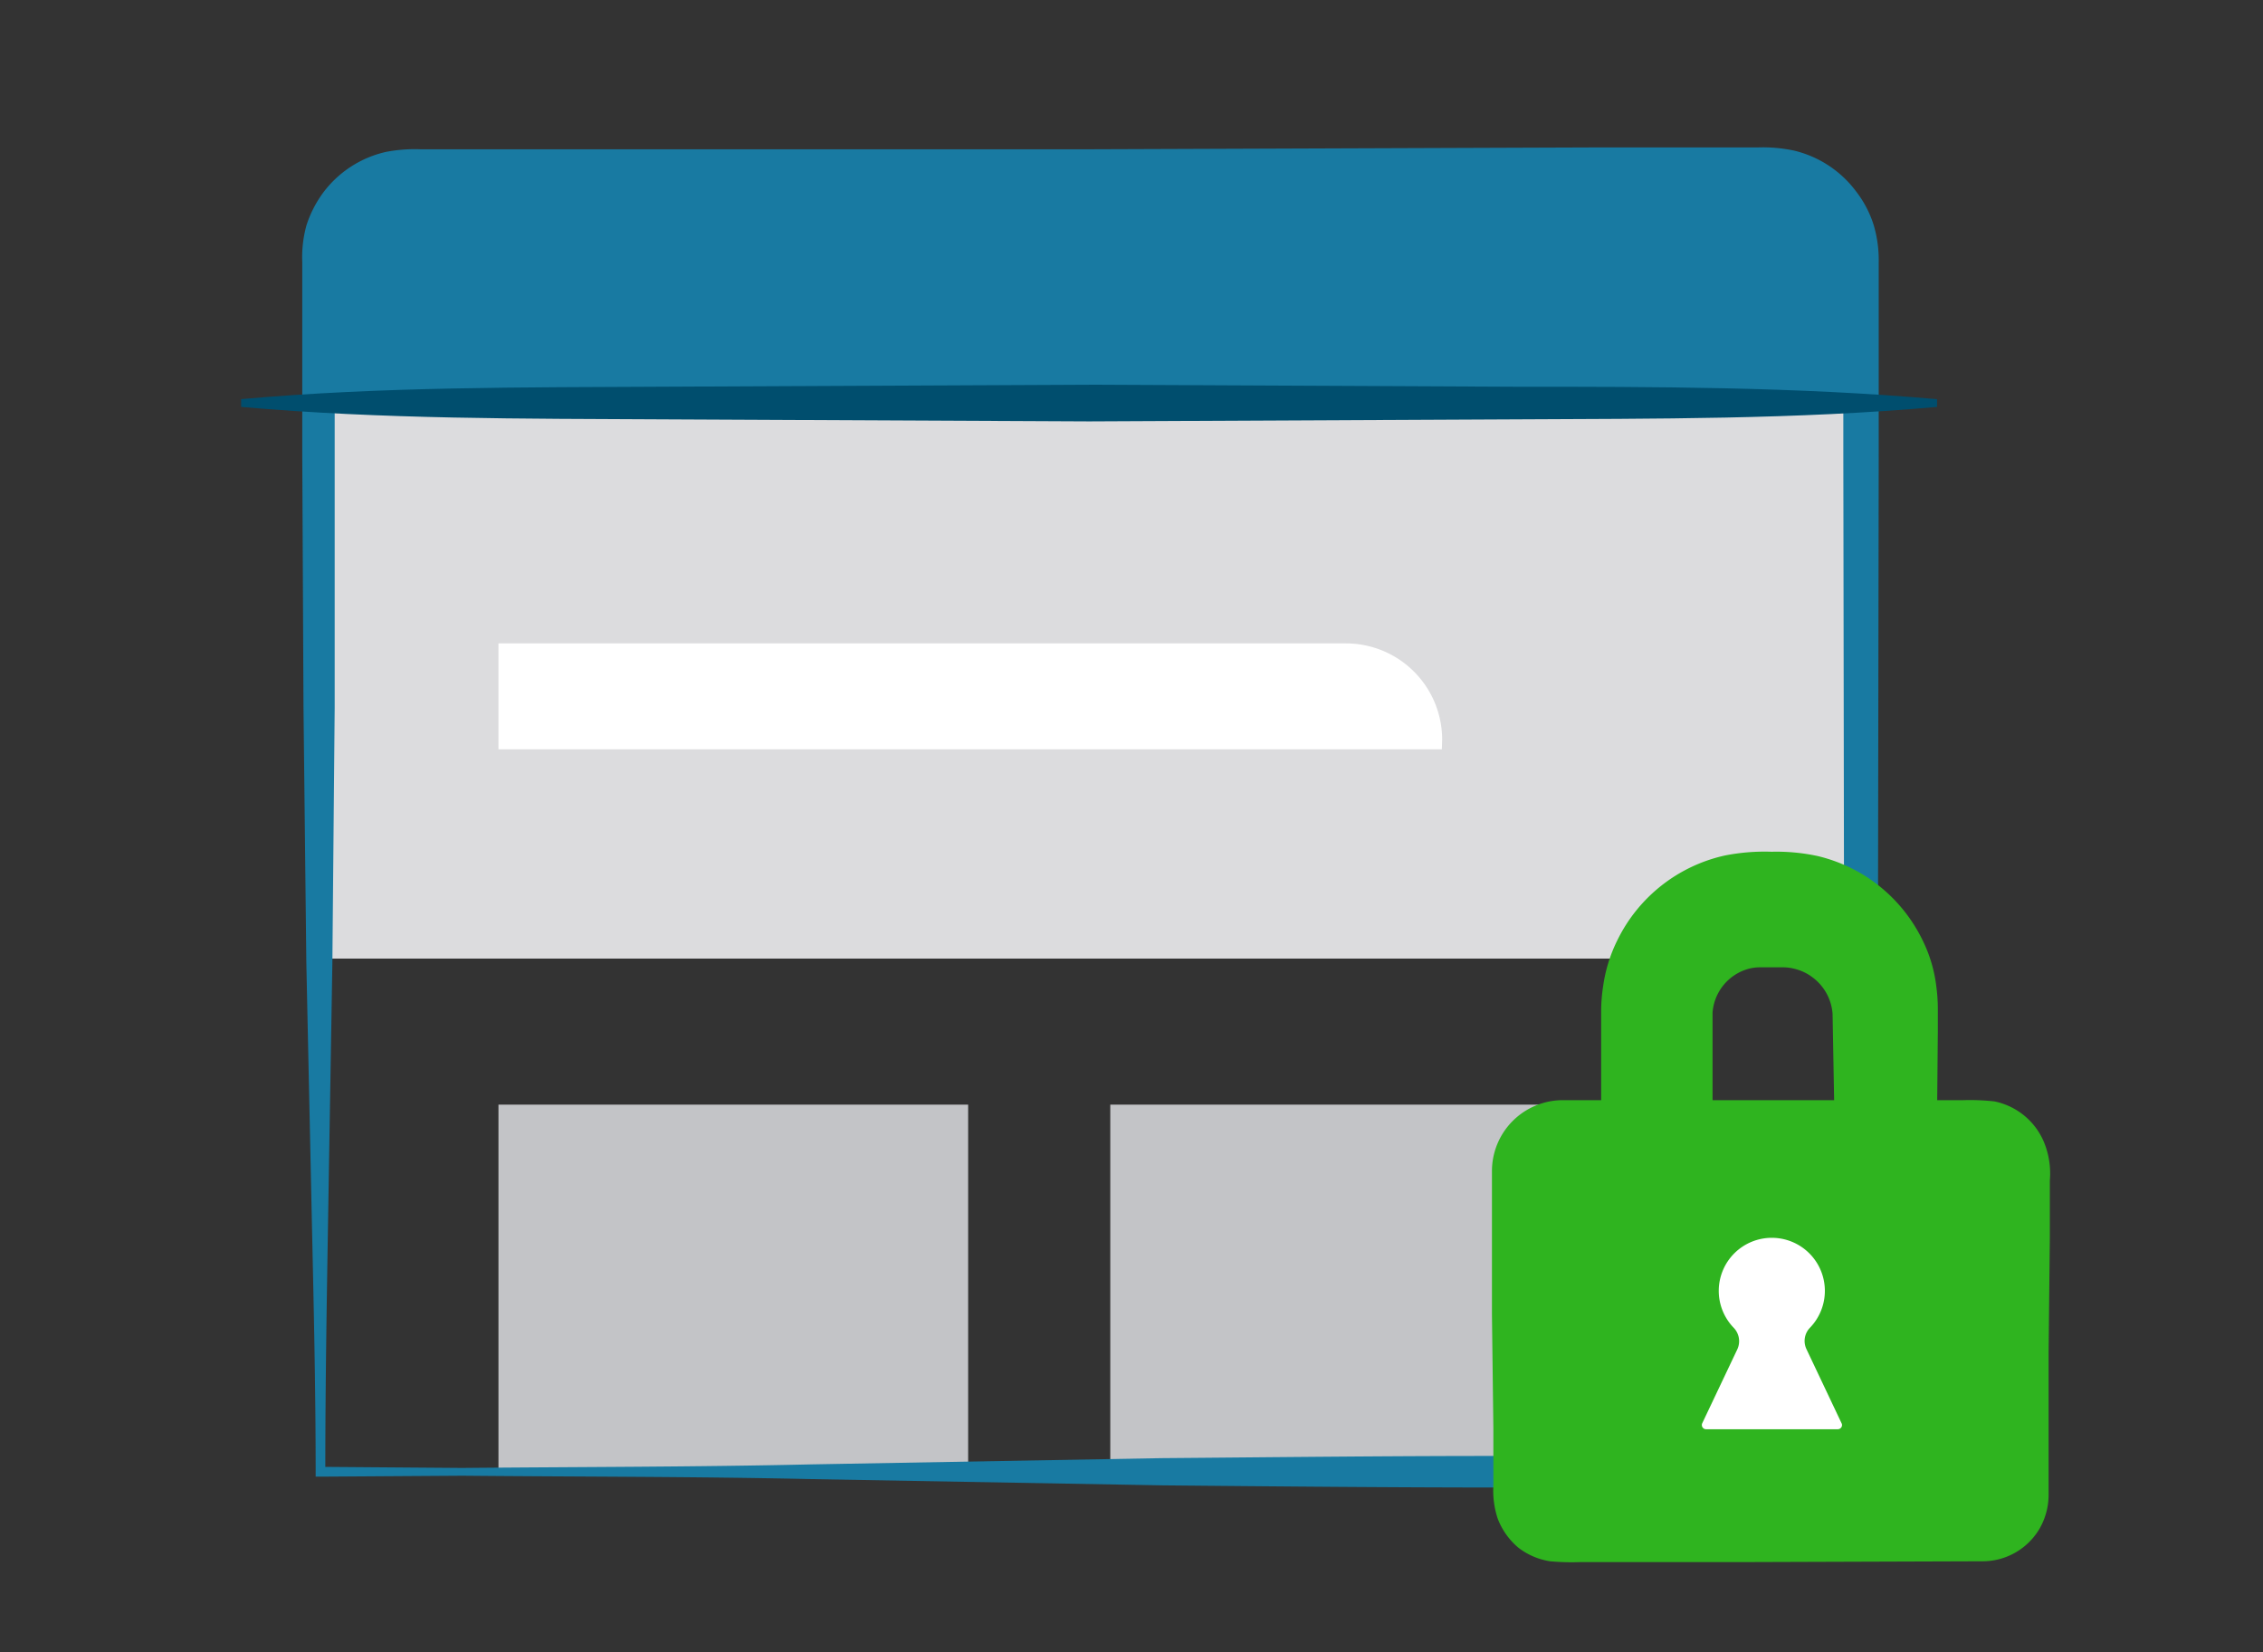 <svg xmlns="http://www.w3.org/2000/svg" viewBox="0 0 1600 1168"><rect x="0" y="0" width="1600" height="1168" fill="#333333" stroke="none"/><path fill="#187aa2" d="m224.83 285v-102.89a64.9 64.9 0 0 1 64.9-64.9h960.8a64.9 64.9 0 0 1 64.9 64.9v102.89z"/><path fill="#c3c4c7" d="m1315.43 1040.62v-160.27a160.16 160.16 0 0 1 -160 160.27h-930.6"/><path fill="#dcdcde" d="m224.83 285h1090.71v392.74h-1090.71z"/><path fill="#c3c4c7" d="m352.43 781h332.07v259.59h-332.07z"/><path fill="#fff" d="m1019.43 529.8h-667v-74.91h599.14a68.08 68.08 0 0 1 68.08 68z"/><path fill="#c3c4c7" d="m785 781h405.34v259.59h-405.34z"/><path fill="#187aa2" d="m326.91 1043.37-100.32.66h-3.41v-3.41c0-60.06-1.43-120.12-2.75-180.17l-3.85-180.07-2-180.17-.88-180.06v-135.07a84.46 84.46 0 0 1 3-25.85 80.64 80.64 0 0 1 12.1-23.43 76.36 76.36 0 0 1 44-28.38 108.28 108.28 0 0 1 24.64-1.87h472.75l360.12-1.32h112.63a106.38 106.38 0 0 1 25.3 2.2 77 77 0 0 1 44 28.82 76 76 0 0 1 12.54 24 86.68 86.68 0 0 1 3.52 26v135l-1.1 720.47v11h-258c-82.38 0-165-.77-247.16-1.54l-247.16-4.4c-83.2-1.86-165.59-1.64-247.97-2.41zm0-5.5c82.38-.77 165-.66 247.15-2.53l247.16-4.4c82.39-.66 165-1.65 247.16-1.54h247l-11 11-1.1-720.47v-134.85a60.33 60.33 0 0 0 -2.31-18.37 54.86 54.86 0 0 0 -8.47-16 51.4 51.4 0 0 0 -29.7-19.25 79.51 79.51 0 0 0 -19.36-1.32h-113.13l-360.12-.66h-472.76a77.82 77.82 0 0 0 -19.8 1.43 52.54 52.54 0 0 0 -30 19 54.12 54.12 0 0 0 -11 35.09v315.21l-1.63 180.17-3 180.07c-1 60-2 120.11-2 180.17l-3.41-3.52z"/><path fill="#e6f1f5" d="m1369.66 285h-1199.06"/><path fill="#004e6e" d="m1369.55 287.7c-99.88 8.91-199.86 8.25-299.74 8.8l-299.73 1.43-299.85-1.43c-99.88-.55-199.86 0-299.74-8.8v-5.5c99.88-8.91 199.86-8.25 299.74-8.8l299.85-1.4 299.73 1.43c99.88 0 199.86 0 299.74 8.8z"/><rect width="374.09" height="306.67" x="1065.74" y="789.39" fill="#2fb41f" rx="38.5"/><path fill="#2fb41f" d="m1401.34 1103.86-161.92.55h-121.42a166.53 166.53 0 0 1 -22-.55 48.71 48.71 0 0 1 -22.55-9.68 50.25 50.25 0 0 1 -14.52-20.45 62.61 62.61 0 0 1 -3.08-23.21v-40.59l-1-80.74v-101.08a50.16 50.16 0 0 1 49.94-50.27h283.35a157 157 0 0 1 22 .88 48.47 48.47 0 0 1 36.4 32.56 58.17 58.17 0 0 1 2.75 23.32v40.47l-.88 81v101.2a48 48 0 0 1 -6.27 23.31 46.72 46.72 0 0 1 -40.8 23.28zm0-15.73a30.67 30.67 0 0 0 26.5-15.94 32 32 0 0 0 4-15.4v-100.79l-.77-81v-40.4a40.17 40.17 0 0 0 -2-16.5 28.53 28.53 0 0 0 -8.69-12 27.5 27.5 0 0 0 -13.41-5.94c-4.07-.66-12 0-18.48 0h-283.37a27.05 27.05 0 0 0 -23.43 13.53 28.16 28.16 0 0 0 -3.74 13.64v101.2l-.66 81v40.59a42.23 42.23 0 0 0 1.65 16.61 28 28 0 0 0 8.47 12.32 28.42 28.42 0 0 0 13.64 6.37 151.86 151.86 0 0 0 18.59.66h121.43z"/><path fill="#fff" d="m1302 1006.19-24.75-52.25a13.42 13.42 0 0 1 2.42-15.18 37.51 37.51 0 1 0 -53.9 0 13.63 13.63 0 0 1 2.53 15.29l-24.74 52.14a3 3 0 0 0 1.34 4 2.89 2.89 0 0 0 1.3.31h93.16a3 3 0 0 0 3-3 2.93 2.93 0 0 0 -.36-1.31z"/><path fill="#2fb41f" d="m1354.26 789.39h-49.26v-70.62a44.67 44.67 0 0 0 -44.66-44h-15.07a44.66 44.66 0 0 0 -44.65 44v70.62h-56.76v-75.9a100.86 100.86 0 0 1 100.84-100.86h16.17a100.87 100.87 0 0 1 100.87 100.86v75.9"/><path fill="#2fb41f" d="m1354.26 797.2-49.26.8a7.82 7.82 0 0 1 -8-7.59v-.22l-1.32-73.37a35.31 35.31 0 0 0 -14.08-25.74 34.49 34.49 0 0 0 -13-6.16 33.49 33.49 0 0 0 -7.26-1h-17.74a32 32 0 0 0 -7.15 1 34.79 34.79 0 0 0 -25.63 31v73.26a11 11 0 0 1 -11 11h-56.76a11 11 0 0 1 -11-11v-75.58a120.1 120.1 0 0 1 1.44-16.6 105.27 105.27 0 0 1 9.9-32 111.4 111.4 0 0 1 76.22-60.16 145 145 0 0 1 33-2.64 138.86 138.86 0 0 1 32.34 3 112.59 112.59 0 0 1 30.8 12.32 111.26 111.26 0 0 1 44 48.17 100.22 100.22 0 0 1 9.24 31.57 119.81 119.81 0 0 1 1.1 16.39v15.18l-.55 60.61a7.37 7.37 0 0 1 -14.63 0l-1.1-60.61v-15.23a115.24 115.24 0 0 0 -1.43-13.75 87.48 87.48 0 0 0 -8.47-26.07 90.68 90.68 0 0 0 -37.18-39.15 92.07 92.07 0 0 0 -25.41-9.57 124.82 124.82 0 0 0 -27.83-2 117.69 117.69 0 0 0 -27.83 2.31 90.3 90.3 0 0 0 -61.37 49.05 84.86 84.86 0 0 0 -7.81 25.74 107.76 107.76 0 0 0 -1.1 13.42v75.79l-11-11h56.76l-11 11v-74.89a55 55 0 0 1 41.46-48.48 56 56 0 0 1 11-1.54h19.25a48.12 48.12 0 0 1 11 1.65 55.09 55.09 0 0 1 20 9.9 53.93 53.93 0 0 1 20.35 38.39v74.8l-8-8 49.28.77a7.15 7.15 0 0 1 7.15 7.15v.22a7.27 7.27 0 0 1 -6.57 7.89c-.28-.04-.54-.03-.81-.03z"/><path fill="none" d="m0 0h1600v1168h-1600z"/></svg>